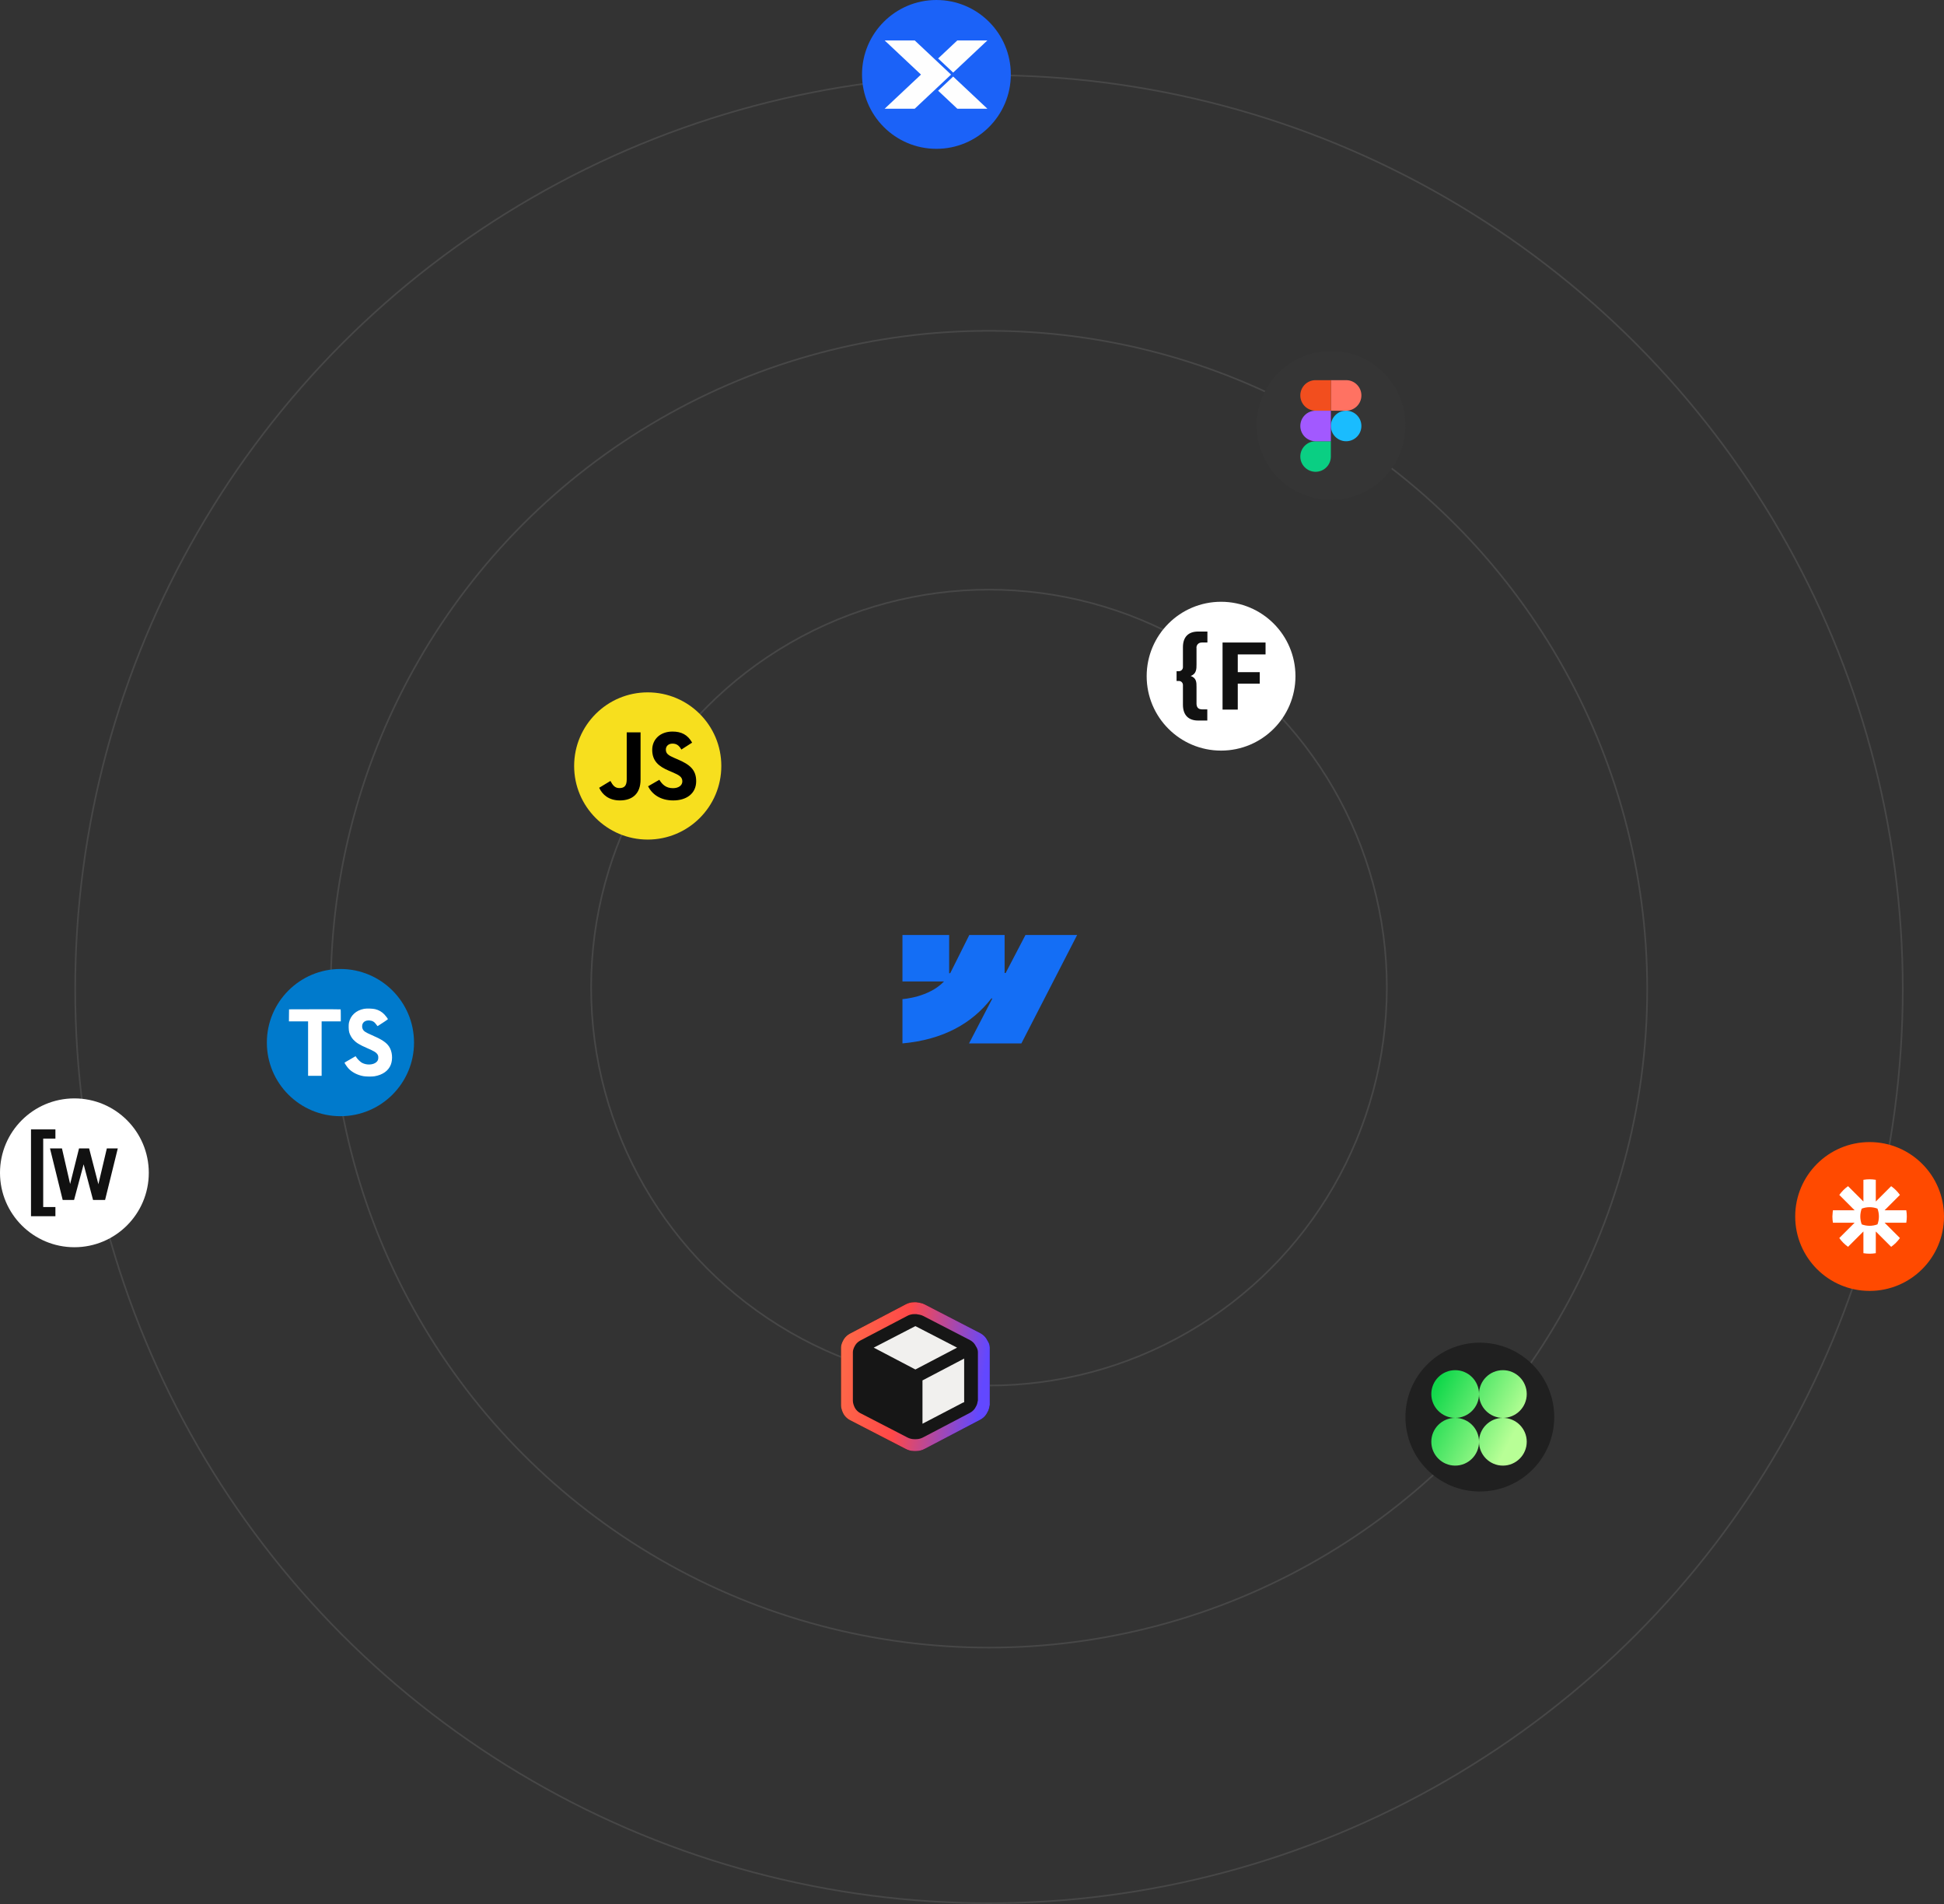 <svg width="1202" height="1177" viewBox="0 0 1202 1177" fill="none" xmlns="http://www.w3.org/2000/svg">
    <rect x="0" y="0" width="1202" height="1177" fill="#333333" stroke="none"/>
    <circle cx="611.5" cy="610.5" r="246" stroke="white" stroke-opacity="0.1" id="circle-1" />
    <circle cx="611.5" cy="611.5" r="407" stroke="white" stroke-opacity="0.1" id="circle-2" />
    <circle cx="611.5" cy="611.5" r="565" stroke="white" stroke-opacity="0.1" id="circle-3" />
    <!-- webflow logo : center -->
    <g clip-path="url(#clip0_787_65)">
        <path fill-rule="evenodd" clip-rule="evenodd" d="M666 578L631.539 645H599.169L613.592 617.233H612.944C601.046 632.592 583.294 642.704 558 645V617.617C558 617.617 574.181 616.666 583.694 606.72H558V578.001H586.877V601.621L587.524 601.619L599.325 578.001H621.164V601.472L621.812 601.471L634.055 578H666Z" fill="#146EF5"/>
    </g>
    <!-- finsweet logo -->
    <g clip-path="url(#clip1_787_65)" id="logo-finsweet">
        <path d="M801 418C801 392.595 780.405 372 755 372C729.595 372 709 392.595 709 418C709 443.405 729.595 464 755 464C780.405 464 801 443.405 801 418Z" fill="white"/>
        <path d="M782.508 404.545V397.185H755.92V438.654H765.327V422.6H778.92V415.516H765.327V404.545H782.508Z" fill="#111111"/>
        <path d="M731.425 400.06V412.388C731.428 412.718 731.366 413.044 731.243 413.35C731.12 413.655 730.938 413.933 730.707 414.168C730.476 414.403 730.202 414.59 729.899 414.719C729.596 414.847 729.27 414.915 728.941 414.918H727.492V420.944H728.918C729.247 420.944 729.573 421.009 729.877 421.135C730.182 421.261 730.458 421.446 730.691 421.679C730.923 421.912 731.108 422.188 731.234 422.492C731.36 422.796 731.425 423.122 731.425 423.451V435.641C731.425 441.966 734.76 445.416 740.832 445.416H746.49V438.516H743.063C742.744 438.517 742.426 438.471 742.12 438.378C740.694 438.079 739.82 436.929 739.82 434.928V424.624C739.82 421.864 739.82 419.127 736.232 417.862C739.82 416.574 739.82 413.4 739.82 410.801V400.75C739.711 399.993 739.885 399.222 740.31 398.585C740.734 397.948 741.379 397.491 742.12 397.3C742.442 397.216 742.775 397.177 743.109 397.185H746.559V390.4H740.832C734.691 390.4 731.425 393.85 731.425 400.06Z" fill="#111111"/>
    </g>

    <!-- wized logo -->
    <g id="logo-wized">
    <path d="M92 725C92 699.595 71.405 679 46 679C20.595 679 0 699.595 0 725C0 750.405 20.595 771 46 771C71.405 771 92 750.405 92 725Z" fill="white"/>
    <path d="M38.759 741.77H45.799L51.711 719.754L57.533 741.77H64.98L72.833 709.905H66.063L60.828 732.054L55.096 709.905H48.868L43.362 731.921L38.307 709.905H30.905L38.759 741.77Z" fill="#111111"/>
    <path d="M19.166 751.833H34.26V746.152H26.713V703.847H34.26V698.166H19.166V751.833Z" fill="#111111"/>
    </g>
    <!-- zapier logo -->
    <g clip-path="url(#clip2_787_65)" id="logo-zapier">
        <path d="M1156 798C1181.41 798 1202 777.405 1202 752C1202 726.595 1181.41 706 1156 706C1130.59 706 1110 726.595 1110 752C1110 777.405 1130.59 798 1156 798Z" fill="#FF4A00"/>
        <path d="M1161.75 752.01C1161.75 753.667 1161.45 755.311 1160.87 756.861C1159.31 757.448 1157.67 757.749 1156.01 757.75H1155.99C1154.33 757.75 1152.69 757.451 1151.14 756.867C1150.55 755.315 1150.25 753.669 1150.25 752.01V751.99C1150.25 750.333 1150.55 748.689 1151.13 747.139C1152.69 746.552 1154.33 746.251 1155.99 746.25H1156.01C1157.67 746.249 1159.31 746.549 1160.87 747.134C1161.45 748.685 1161.75 750.328 1161.75 751.986V752.005V752.01ZM1178.68 748.166H1165.25L1174.75 738.673C1174 737.628 1173.17 736.646 1172.26 735.738C1171.35 734.831 1170.37 734 1169.33 733.256L1159.83 742.746V729.32C1158.57 729.108 1157.29 729.001 1156.01 729H1155.99C1154.71 729.001 1153.43 729.108 1152.17 729.32V742.746L1142.67 733.252C1141.63 733.998 1140.65 734.83 1139.74 735.738C1138.83 736.646 1138 737.627 1137.26 738.672L1146.75 748.166H1133.32C1133.32 748.166 1133 750.688 1133 751.992V752.008C1133 753.29 1133.11 754.57 1133.32 755.834H1146.75L1137.25 765.327C1138.75 767.423 1140.58 769.255 1142.67 770.748L1152.17 761.254V774.68C1153.43 774.892 1154.7 774.999 1155.98 775H1156.02C1157.3 774.999 1158.57 774.892 1159.83 774.68V761.254L1169.33 770.748C1170.37 770.002 1171.35 769.17 1172.26 768.262C1173.17 767.354 1174 766.372 1174.75 765.327L1165.25 755.834H1178.68C1178.89 754.572 1179 753.295 1179 752.016V751.983C1179 750.704 1178.89 749.428 1178.68 748.166Z" fill="white"/>
    </g>
    <!-- figma logo -->
    <g id="figma-logo">
        <circle cx="823" cy="263" r="46" fill="#353535"/>
        <path d="M822.883 263.324C822.883 258.11 827.11 253.883 832.324 253.883C837.539 253.883 841.766 258.11 841.766 263.324C841.766 268.539 837.539 272.766 832.324 272.766C827.11 272.766 822.883 268.539 822.883 263.324Z" fill="#1ABCFE"/>
        <path d="M804 282.207C804 276.993 808.227 272.766 813.442 272.766H822.883V282.207C822.883 287.422 818.656 291.649 813.442 291.649C808.227 291.649 804 287.422 804 282.207Z" fill="#0ACF83"/>
        <path d="M822.883 235V253.883H832.324C837.539 253.883 841.766 249.656 841.766 244.442C841.766 239.227 837.539 235 832.324 235H822.883Z" fill="#FF7262"/>
        <path d="M804 244.442C804 249.656 808.227 253.883 813.442 253.883H822.883V235H813.442C808.227 235 804 239.227 804 244.442Z" fill="#F24E1E"/>
        <path d="M804 263.324C804 268.539 808.227 272.766 813.442 272.766H822.883V253.883H813.442C808.227 253.883 804 258.11 804 263.324Z" fill="#A259FF"/>
    </g>
    <!-- xano logo -->
    <g id="logo-xano">
        <circle cx="579" cy="46" r="46" fill="#1B62F8"/>
        <path d="M589.35 44.873L610.499 25H591.911L580.056 36.141L589.28 44.806L589.35 44.873Z" fill="#FEFEFE"/>
        <path d="M589.28 47.396L580.056 56.063L591.911 67.202H610.499L589.35 47.329L589.28 47.396Z" fill="#FEFEFE"/>
        <path d="M565.589 25H547L569.454 46.102L547 67.201H565.589L588.048 46.102L565.589 25Z" fill="#FEFEFE"/>
    </g>
    <!-- gsap logo -->
    <g id="logo-gsap">
        <circle cx="915" cy="876" r="46" fill="#202020"/>
        <path d="M914.5 861.75C914.5 869.896 907.896 876.5 899.75 876.5C891.604 876.5 885 869.896 885 861.75C885 853.604 891.604 847 899.75 847C907.896 847 914.5 853.604 914.5 861.75Z" fill="url(#paint0_linear_787_65)"/>
        <path d="M914.5 891.25C914.5 899.396 907.896 906 899.75 906C891.604 906 885 899.396 885 891.25C885 883.104 891.604 876.5 899.75 876.5C907.896 876.5 914.5 883.104 914.5 891.25Z" fill="url(#paint1_linear_787_65)"/>
        <path d="M944 861.75C944 869.896 937.396 876.5 929.25 876.5C921.104 876.5 914.5 869.896 914.5 861.75C914.5 853.604 921.104 847 929.25 847C937.396 847 944 853.604 944 861.75Z" fill="url(#paint2_linear_787_65)"/>
        <path d="M944 891.25C944 899.396 937.396 906 929.25 906C921.104 906 914.5 899.396 914.5 891.25C914.5 883.104 921.104 876.5 929.25 876.5C937.396 876.5 944 883.104 944 891.25Z" fill="url(#paint3_linear_787_65)"/>
    </g>
    <!-- relume logo logo -->
    <g id="logo-relume">
        <path d="M536.984 852.793C533.608 855.906 535.903 859.114 539.348 862.164C542.794 865.214 546.087 866.951 549.462 863.837C552.837 860.724 564.65 861.503 552.469 849.785C540.159 837.943 540.359 849.679 536.984 852.793Z" fill="#FF6948"/>
        <path d="M594.05 852.162C596.287 848.301 580.524 844.671 576.251 842.649C571.978 840.628 561.392 831.795 559.155 835.656C556.918 839.518 555.593 844.089 570.999 852.131C586.567 860.258 591.813 856.024 594.05 852.162Z" fill="#6248FF"/>
        <path d="M610.467 828.554L609.853 827.446C608.933 826.06 607.707 824.952 606.173 824.12L571.827 806.386C570.294 805.554 568.453 805.277 566.613 805H565.08C563.24 805 561.4 805.554 559.867 806.386L525.52 824.398C523.987 825.229 522.76 826.337 521.84 827.723L521.226 828.831C520.613 829.94 520 831.602 520 832.988V868.735C520 870.398 520.613 872.06 521.226 873.446L521.84 874.554C522.76 875.94 523.987 877.048 525.52 877.88L559.867 895.614C561.4 896.446 563.24 897 565.08 897H566.613C568.453 897 570.294 896.446 571.827 895.614L606.173 877.602C607.707 876.771 608.933 875.663 609.853 874.277L610.467 873.169C611.387 871.783 611.693 870.12 612 868.458V832.988C612 831.325 611.387 829.94 610.467 828.554Z" fill="black"/>
        <path d="M610.467 828.554L609.853 827.446C608.933 826.06 607.707 824.952 606.173 824.12L571.827 806.386C570.294 805.554 568.453 805.277 566.613 805H565.08C563.24 805 561.4 805.554 559.867 806.386L525.52 824.398C523.987 825.229 522.76 826.337 521.84 827.723L521.226 828.831C520.613 829.94 520 831.602 520 832.988V868.735C520 870.398 520.613 872.06 521.226 873.446L521.84 874.554C522.76 875.94 523.987 877.048 525.52 877.88L559.867 895.614C561.4 896.446 563.24 897 565.08 897H566.613C568.453 897 570.294 896.446 571.827 895.614L606.173 877.602C607.707 876.771 608.933 875.663 609.853 874.277L610.467 873.169C611.387 871.783 611.693 870.12 612 868.458V832.988C612 831.325 611.387 829.94 610.467 828.554Z" fill="url(#paint4_linear_787_65)"/>
        <path d="M603.367 832.138L602.851 831.207C602.078 830.043 601.048 829.111 599.759 828.412L570.896 813.509C569.608 812.81 568.062 812.578 566.515 812.345H565.227C563.68 812.345 562.134 812.81 560.846 813.509L531.983 828.645C530.695 829.344 529.664 830.275 528.891 831.44L528.375 832.371C527.86 833.303 527.344 834.7 527.344 835.864V865.903C527.344 867.301 527.86 868.698 528.375 869.862L528.891 870.794C529.664 871.958 530.695 872.89 531.983 873.588L560.846 888.491C562.134 889.19 563.68 889.656 565.227 889.656H566.515C568.062 889.656 569.608 889.19 570.896 888.491L599.759 873.355C601.048 872.657 602.078 871.725 602.851 870.561L603.367 869.629C604.14 868.465 604.398 867.068 604.655 865.671V835.864C604.655 834.467 604.14 833.303 603.367 832.138Z" fill="#161616"/>
        <path d="M595.378 867.067L570.381 880.108V853.329L596.151 839.822V866.136V866.834L595.378 867.067Z" fill="#F1F0EE"/>
        <path d="M565.484 820.029L566 819.796L566.515 820.029L591.77 833.069L566 846.576L540.229 833.069L565.484 820.029Z" fill="#F1F0EE"/>
    </g>
    <!-- Typescript logo -->
    <g clip-path="url(#clip3_787_65)" id="typescript-logo">
        <path d="M165 644.5V644.5C165 669.629 185.371 690 210.5 690V690V690C235.629 690 256 669.629 256 644.5V644.5V644.5C256 619.371 235.629 599 210.5 599V599V599C185.371 599 165 619.371 165 644.5V644.5Z" fill="#007ACC"/>
        <path d="M178.679 627.649L178.65 631.376H184.572H190.494V648.203V665.031H194.683H198.872V648.203V631.376H204.794H210.717V627.721C210.717 625.699 210.673 624.009 210.615 623.966C210.572 623.908 203.364 623.879 194.625 623.893L178.722 623.937L178.679 627.649Z" fill="white"/>
        <path d="M231.983 623.831C234.295 624.409 236.057 625.434 237.675 627.11C238.512 628.005 239.755 629.638 239.856 630.028C239.885 630.143 235.927 632.801 233.529 634.289C233.442 634.346 233.096 633.971 232.706 633.393C231.536 631.689 230.308 630.952 228.43 630.822C225.671 630.634 223.895 632.079 223.909 634.491C223.909 635.199 224.01 635.618 224.299 636.195C224.906 637.452 226.032 638.203 229.571 639.734C236.086 642.536 238.873 644.385 240.607 647.014C242.542 649.946 242.976 654.626 241.661 658.108C240.217 661.892 236.635 664.463 231.593 665.315C230.033 665.59 226.336 665.546 224.66 665.243C221.006 664.593 217.539 662.788 215.401 660.419C214.563 659.494 212.931 657.082 213.032 656.909C213.076 656.851 213.451 656.62 213.87 656.374C214.275 656.143 215.806 655.262 217.25 654.424L219.865 652.908L220.413 653.716C221.179 654.886 222.855 656.49 223.866 657.024C226.769 658.555 230.756 658.339 232.72 656.576C233.558 655.811 233.905 655.016 233.905 653.846C233.905 652.792 233.775 652.33 233.226 651.535C232.518 650.524 231.073 649.672 226.971 647.895C222.277 645.873 220.255 644.616 218.406 642.623C217.337 641.468 216.326 639.619 215.907 638.073C215.56 636.788 215.473 633.566 215.748 632.266C216.716 627.731 220.139 624.568 225.079 623.629C226.682 623.325 230.409 623.441 231.983 623.831Z" fill="white"/>
    </g>
    <!-- relume logo logo -->
    <g id="javascript-logo">
        <path d="M355 473.5C355 448.371 375.371 428 400.5 428V428C425.629 428 446 448.371 446 473.5V473.5C446 498.629 425.629 519 400.5 519V519C375.371 519 355 498.629 355 473.5V473.5Z" fill="#F7DF1E"/>
        <path d="M370.47 486.986L377.434 482.771C378.778 485.153 380 487.169 382.931 487.169C385.741 487.169 387.513 486.07 387.513 481.794V452.718H396.065V481.915C396.065 490.772 390.873 494.804 383.298 494.804C376.457 494.804 372.486 491.261 370.47 486.985M400.71 486.069L407.673 482.038C409.506 485.032 411.888 487.23 416.103 487.23C419.646 487.23 421.906 485.459 421.906 483.015C421.906 480.083 419.584 479.045 415.675 477.335L413.537 476.418C407.368 473.792 403.275 470.493 403.275 463.53C403.275 457.116 408.162 452.229 415.798 452.229C421.234 452.229 425.144 454.122 427.953 459.07L421.295 463.347C419.828 460.72 418.241 459.682 415.797 459.682C413.293 459.682 411.704 461.27 411.704 463.347C411.704 465.912 413.293 466.951 416.957 468.539L419.095 469.455C426.365 472.571 430.457 475.747 430.457 482.893C430.457 490.591 424.41 494.805 416.286 494.805C408.345 494.805 403.214 491.018 400.709 486.07" fill="black"/>
    </g>

    <defs>
        <linearGradient id="paint0_linear_787_65" x1="887.983" y1="856.944" x2="937.868" y2="882.632" gradientUnits="userSpaceOnUse">
            <stop stop-color="#11D84B"/>
            <stop offset="1" stop-color="#B8FF96"/>
        </linearGradient>
        <linearGradient id="paint1_linear_787_65" x1="887.983" y1="856.944" x2="937.868" y2="882.632" gradientUnits="userSpaceOnUse">
            <stop stop-color="#11D84B"/>
            <stop offset="1" stop-color="#B8FF96"/>
        </linearGradient>
        <linearGradient id="paint2_linear_787_65" x1="887.983" y1="856.944" x2="937.868" y2="882.632" gradientUnits="userSpaceOnUse">
            <stop stop-color="#11D84B"/>
            <stop offset="1" stop-color="#B8FF96"/>
        </linearGradient>
        <linearGradient id="paint3_linear_787_65" x1="887.983" y1="856.944" x2="937.868" y2="882.632" gradientUnits="userSpaceOnUse">
            <stop stop-color="#11D84B"/>
            <stop offset="1" stop-color="#B8FF96"/>
        </linearGradient>
        <linearGradient id="paint4_linear_787_65" x1="507.288" y1="837.408" x2="608.358" y2="852.302" gradientUnits="userSpaceOnUse">
            <stop stop-color="#FF7448"/>
            <stop offset="0.25" stop-color="#FF5E48"/>
            <stop offset="0.5" stop-color="#FF4848"/>
            <stop offset="0.75" stop-color="#B048A3"/>
            <stop offset="1" stop-color="#6248FF"/>
        </linearGradient>
        <clipPath id="clip0_787_65">
            <rect width="108" height="67" fill="white" transform="translate(558 578)"/>
        </clipPath>
        <clipPath id="clip1_787_65">
            <rect width="92" height="92" fill="white" transform="translate(709 372)"/>
        </clipPath>
        <clipPath id="clip2_787_65">
            <rect width="92" height="92" fill="white" transform="translate(1110 706)"/>
        </clipPath>
        <clipPath id="clip3_787_65">
            <rect width="91" height="91" fill="white" transform="translate(165 599)"/>
        </clipPath>
    </defs>
</svg>
